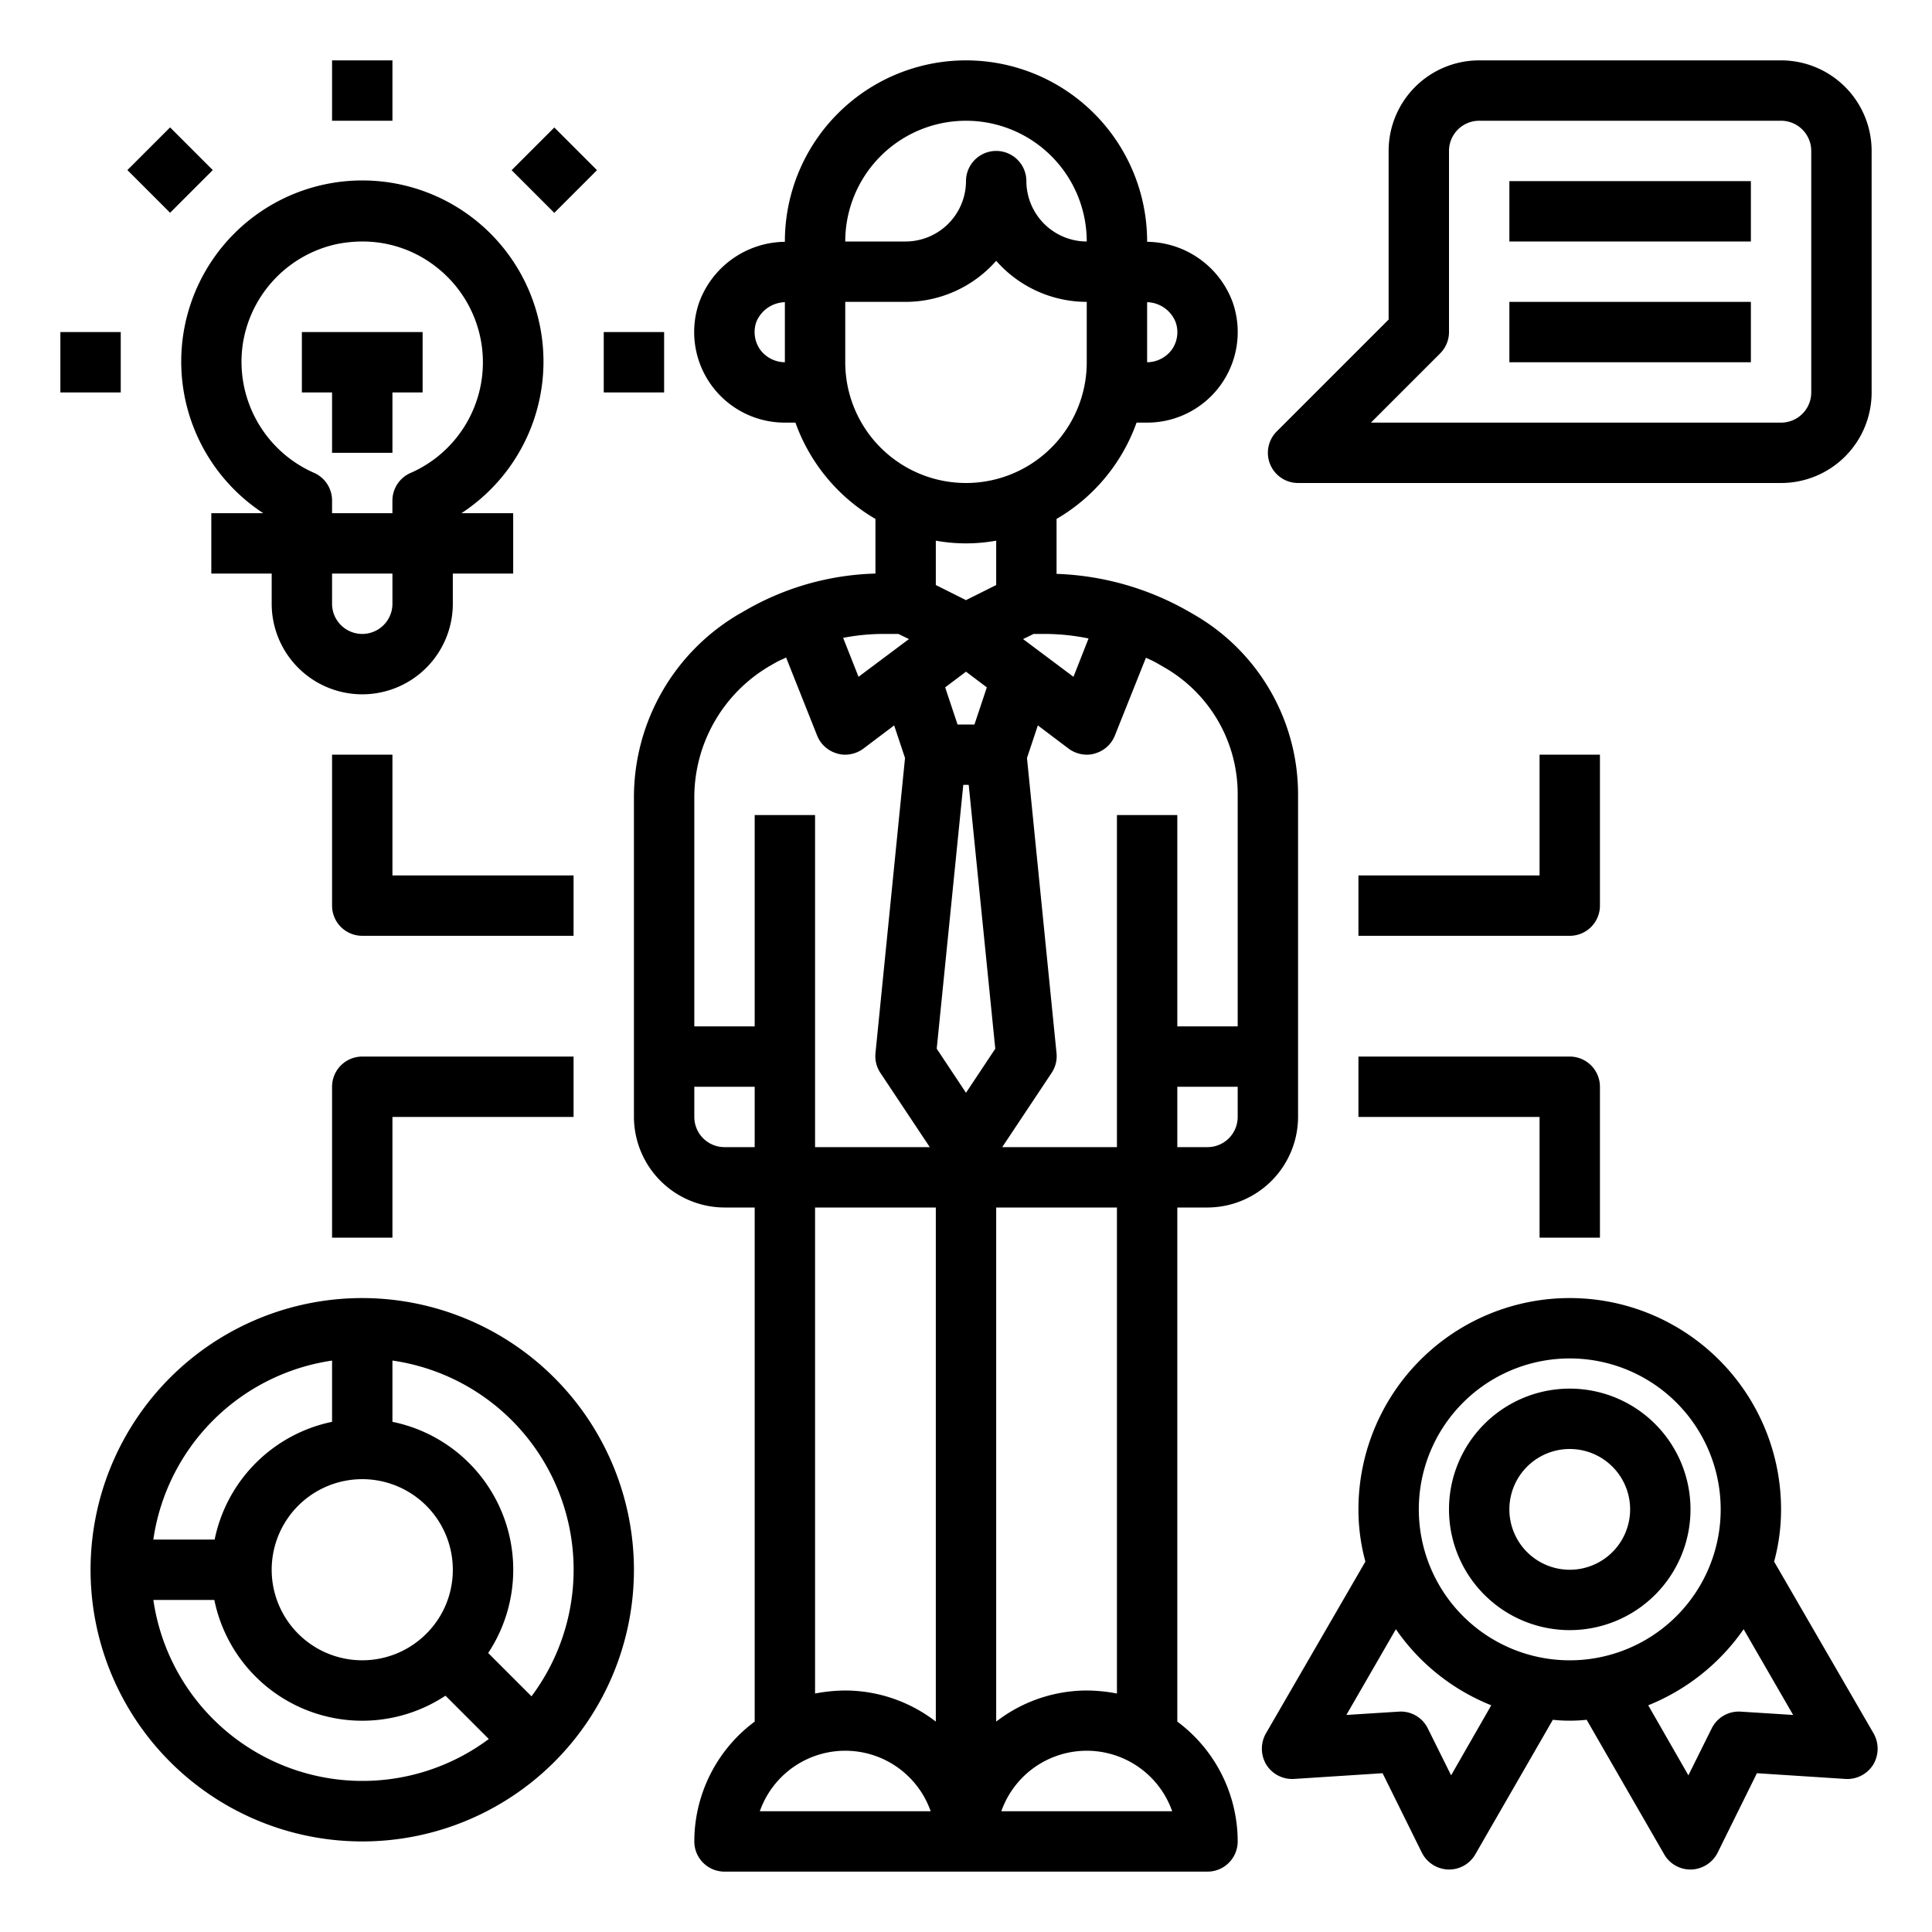 <svg height="512" viewBox="0 0 64 64" width="512" xmlns="http://www.w3.org/2000/svg"><g id="Skills-Recruitment-Prize-Selection-Business"><path d="m39.59 20.38-.19-.11a9.451 9.451 0 0 0 -4.4-1.26v-1.82a6.044 6.044 0 0 0 2.65-3.19h.35a3 3 0 0 0 2.84-3.97 3.056 3.056 0 0 0 -2.84-2.02v-.01a6 6 0 0 0 -12 0v.01a3.061 3.061 0 0 0 -2.84 2.01 3 3 0 0 0 2.84 3.98h.35a6.044 6.044 0 0 0 2.65 3.19v1.81a9.084 9.084 0 0 0 -4.29 1.21l-.21.12a7.038 7.038 0 0 0 -3.5 6.07v10.6a3.009 3.009 0 0 0 3 3h1v17.03a4.952 4.952 0 0 0 -2 3.97 1 1 0 0 0 1 1h16a1 1 0 0 0 1-1 4.952 4.952 0 0 0 -2-3.97v-17.03h1a3.009 3.009 0 0 0 3-3v-10.7a6.874 6.874 0 0 0 -3.41-5.92zm-1.59-10.37a1.047 1.047 0 0 1 .94.65 1 1 0 0 1 -.12.92 1.028 1.028 0 0 1 -.82.42zm-12 1.99a1.028 1.028 0 0 1 -.82-.42 1.012 1.012 0 0 1 -.12-.93 1.055 1.055 0 0 1 .94-.64zm10.06 9.15-.5 1.27-1.67-1.25.35-.17h.42a7.315 7.315 0 0 1 1.4.15zm-4.06-17.15a4 4 0 0 1 4 4 2.006 2.006 0 0 1 -2-2 1 1 0 0 0 -2 0 2.006 2.006 0 0 1 -2 2h-2a4 4 0 0 1 4-4zm-4 8v-2h2a4 4 0 0 0 3-1.36 4 4 0 0 0 3 1.36v2a4 4 0 0 1 -8 0zm1.22 9h.54l.35.17-1.67 1.25-.51-1.29a7.054 7.054 0 0 1 1.29-.13zm-4.22 17h-1a1 1 0 0 1 -1-1v-1h2zm0-4h-2v-7.6a5.047 5.047 0 0 1 2.5-4.34l.21-.12c.1-.06.22-.1.33-.16l1.03 2.59a1 1 0 0 0 .66.59.842.842 0 0 0 .27.04 1.029 1.029 0 0 0 .6-.2l1.02-.77.36 1.08-.98 9.79a1 1 0 0 0 .17.65l1.63 2.45h-3.8v-11h-2zm.17 26a3 3 0 0 1 5.66 0zm5.83-2.97a4.924 4.924 0 0 0 -3-1.03 5.468 5.468 0 0 0 -1 .1v-16.1h4zm0-39.12a5.6 5.6 0 0 0 2 0v1.47l-1 .5-1-.5zm1.69 4.86-.41 1.23h-.56l-.41-1.23.69-.52zm-.69 13.43-.97-1.46.88-8.74h.18l.88 8.74zm1 3.8h4v16.1a5.468 5.468 0 0 0 -1-.1 4.924 4.924 0 0 0 -3 1.03zm.17 20a3 3 0 0 1 5.66 0zm7.83-23a1 1 0 0 1 -1 1h-1v-2h2zm0-3h-2v-7h-2v11h-3.8l1.63-2.45a1 1 0 0 0 .17-.65l-.98-9.79.36-1.08 1.02.77a1.029 1.029 0 0 0 .6.2.842.842 0 0 0 .27-.04 1 1 0 0 0 .66-.59l1.03-2.58a3.612 3.612 0 0 1 .44.22l.19.11a4.833 4.833 0 0 1 2.41 4.18z"/><path d="m50 6h8v2h-8z"/><path d="m50 10h8v2h-8z"/><path d="m43 16h16a3 3 0 0 0 3-3v-8a3 3 0 0 0 -3-3h-10a3 3 0 0 0 -3 3v5.586l-3.707 3.707a1 1 0 0 0 .707 1.707zm4.707-4.293a1 1 0 0 0 .293-.707v-6a1 1 0 0 1 1-1h10a1 1 0 0 1 1 1v8a1 1 0 0 1 -1 1h-13.586z"/><path d="m12 43a9 9 0 1 0 9 9 9.01 9.01 0 0 0 -9-9zm2.121 11.121a3 3 0 1 1 .879-2.121 2.98 2.98 0 0 1 -.88 2.122zm-3.121-9.05v2.029a5.006 5.006 0 0 0 -3.89 3.9h-2.031a7.011 7.011 0 0 1 5.921-5.929zm-5.92 7.929h2.02a5 5 0 0 0 7.657 3.172l.656.656.779.779a7 7 0 0 1 -11.112-4.607zm12.527 3.193-.779-.779-.656-.656a5 5 0 0 0 -3.172-7.658v-2.03a7 7 0 0 1 4.607 11.122z"/><path d="m11 15h2v-2h1v-2h-4v2h1z"/><path d="m11 2h2v2h-2z"/><path d="m4.636 4.636h2v2h-2z" transform="matrix(.707 -.707 .707 .707 -2.335 5.634)"/><path d="m2 11h2v2h-2z"/><path d="m20 11h2v2h-2z"/><path d="m17.364 4.636h2v2h-2z" transform="matrix(.707 -.707 .707 .707 1.394 14.636)"/><path d="m8.721 17h-1.721v2h2v1a3 3 0 0 0 6 0v-1h2v-2h-1.714a6 6 0 1 0 -6.565 0zm4.279 3a1 1 0 0 1 -2 0v-1h2zm-4.938-8.717a4.013 4.013 0 0 1 3.064-3.191 4.324 4.324 0 0 1 .883-.092 3.944 3.944 0 0 1 2.512.9 4 4 0 0 1 -.922 6.768 1 1 0 0 0 -.6.916v.416h-1.999v-.422a1 1 0 0 0 -.6-.916 4.019 4.019 0 0 1 -2.338-4.379z"/><path d="m62.07 57.43-3.3-5.7a6.566 6.566 0 0 0 .23-1.73 7 7 0 0 0 -14 0 6.566 6.566 0 0 0 .23 1.73l-3.3 5.7a1.026 1.026 0 0 0 .02 1.03 1.012 1.012 0 0 0 .91.47l2.94-.19 1.3 2.63a1.016 1.016 0 0 0 .87.56h.03a1 1 0 0 0 .87-.5l2.57-4.46a5.242 5.242 0 0 0 1.12 0l2.57 4.46a1 1 0 0 0 .87.5h.03a1.016 1.016 0 0 0 .87-.56l1.3-2.63 2.94.19a1.012 1.012 0 0 0 .91-.47 1.026 1.026 0 0 0 .02-1.03zm-14 1.38-.77-1.55a.994.994 0 0 0 -.96-.56l-1.74.11 1.64-2.84a6.986 6.986 0 0 0 3.16 2.52zm3.93-3.81a5 5 0 1 1 5-5 5 5 0 0 1 -5 5zm5.66 1.7a1 1 0 0 0 -.96.56l-.77 1.55-1.33-2.32a7.052 7.052 0 0 0 3.16-2.52l1.64 2.84z"/><path d="m52 46a4 4 0 1 0 4 4 4 4 0 0 0 -4-4zm0 6a2 2 0 1 1 2-2 2 2 0 0 1 -2 2z"/><path d="m19 29h-6v-4h-2v5a1 1 0 0 0 1 1h7z"/><path d="m53 25h-2v4h-6v2h7a1 1 0 0 0 1-1z"/><path d="m11 36v5h2v-4h6v-2h-7a1 1 0 0 0 -1 1z"/><path d="m53 41v-5a1 1 0 0 0 -1-1h-7v2h6v4z"/></g></svg>